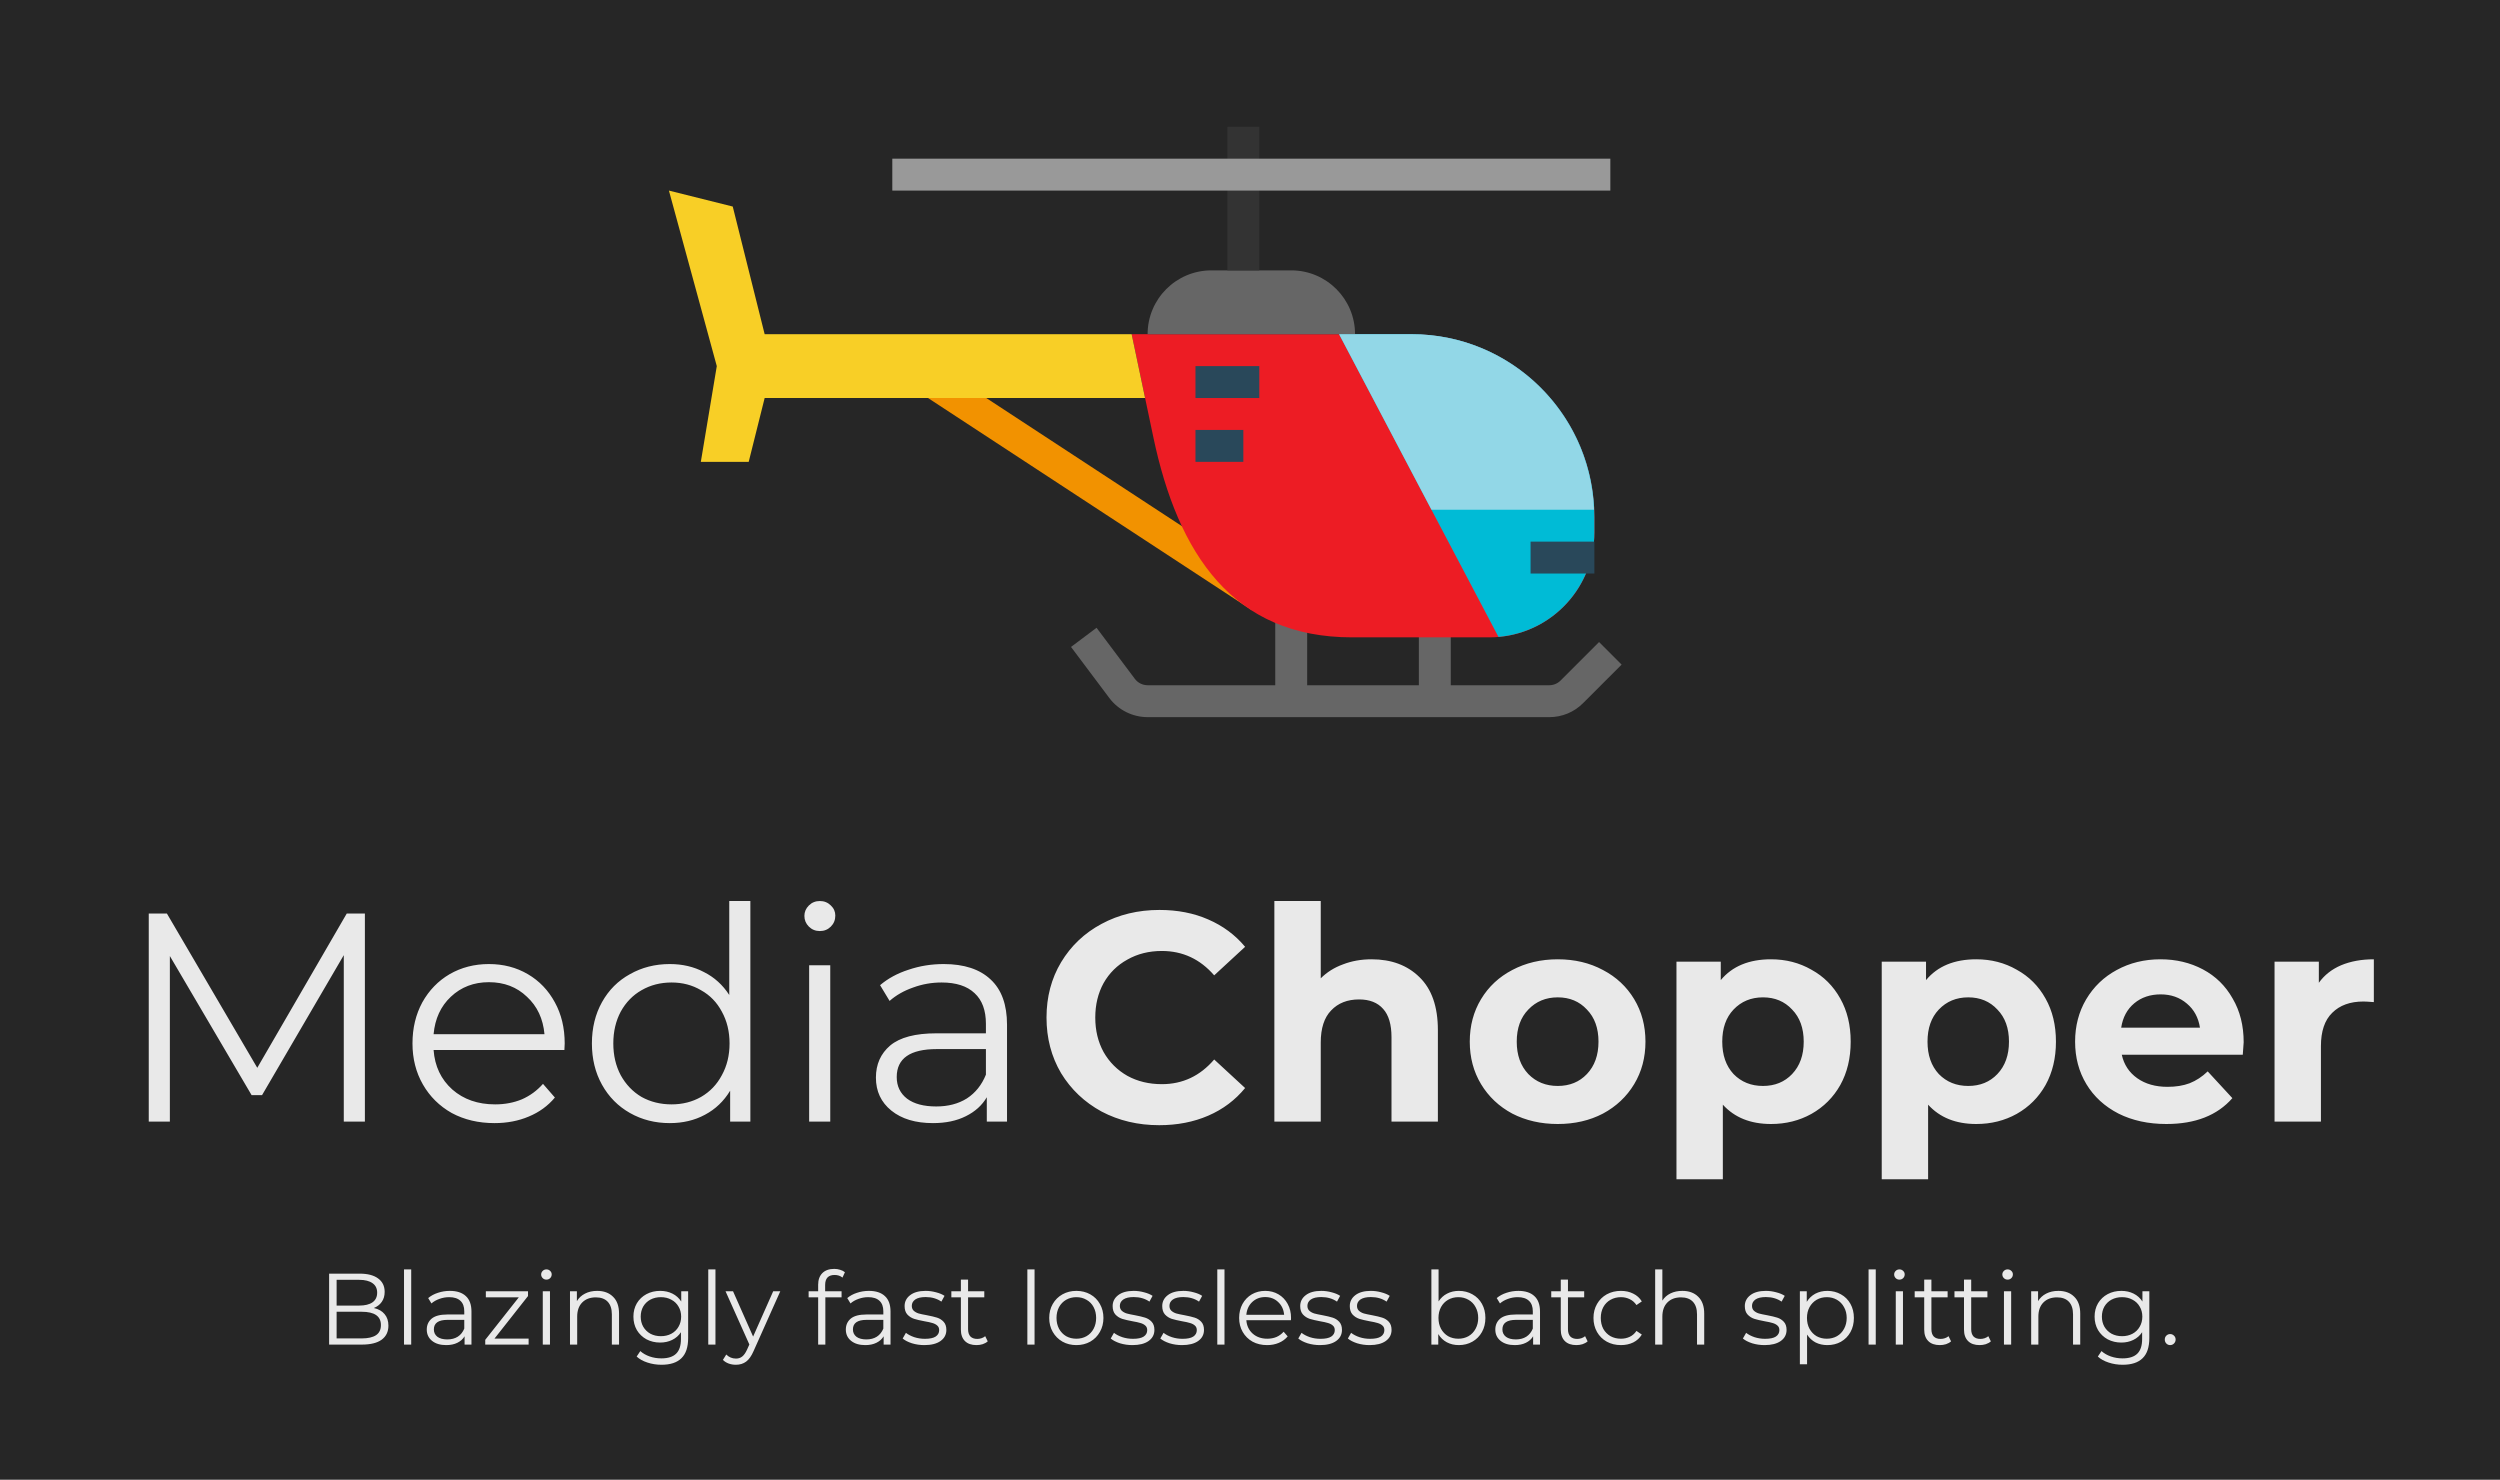 <svg width="370" height="219" viewBox="0 0 370 219" fill="none" xmlns="http://www.w3.org/2000/svg">
<g clip-path="url(#clip0)">
<rect width="370" height="219" fill="#262626"/>
<g clip-path="url(#clip1)">
<path d="M137.156 58.782L139.746 54.83L187.865 86.349L185.277 90.302L137.156 58.782Z" fill="#F29200"/>
<path d="M236.661 95.022L230.96 100.723C230.517 101.165 229.916 101.415 229.29 101.415H214.715V90.001H209.992V101.415H193.461V90.001H188.738V101.415H169.846C169.103 101.412 168.405 101.063 167.957 100.47L162.289 92.913L158.511 95.747L164.179 103.303C165.518 105.085 167.617 106.134 169.846 106.138H229.29C231.171 106.143 232.974 105.395 234.299 104.062L240 98.361L236.661 95.022Z" fill="#666666"/>
<path d="M167.484 49.461H208.91C223.854 49.461 235.969 61.575 235.969 76.519V78.784C235.969 87.37 229.009 94.33 220.423 94.33H200.113C182.473 94.33 174.333 81.975 170.696 64.714L167.484 49.461Z" fill="#ED1C24"/>
<path d="M208.91 49.461H198.184L211.855 75.438L221.773 94.262C229.803 93.564 235.968 86.844 235.969 78.784V76.519C235.969 61.575 223.854 49.461 208.91 49.461V49.461Z" fill="#00BBD6"/>
<path d="M167.484 49.461H113.169L108.446 30.569L99 28.207L106.085 54.184L103.723 68.353H110.808L113.169 58.907H169.472L167.484 49.461Z" fill="#F8CF26"/>
<path d="M169.846 49.461C169.846 44.244 174.075 40.015 179.292 40.015H191.1C196.316 40.015 200.546 44.244 200.546 49.461H169.846Z" fill="#666666"/>
<path d="M181.654 18.761H186.377V40.015H181.654V18.761Z" fill="#333333"/>
<path d="M132.061 23.484H238.33V28.207H132.061V23.484Z" fill="#999999"/>
<path d="M176.931 54.184H186.377V58.907H176.931V54.184Z" fill="#29485A"/>
<path d="M176.931 63.63H184.015V68.353H176.931V63.63Z" fill="#29485A"/>
<path d="M226.523 80.161H235.969V84.884H226.523V80.161Z" fill="#29485A"/>
<path d="M208.91 49.461H198.184L211.855 75.438H235.915C235.344 60.934 223.424 49.469 208.91 49.461V49.461Z" fill="#92D7E7"/>
</g>
<path d="M54.004 135.2V166H50.88V141.36L38.78 162.084H37.24L25.14 141.492V166H22.016V135.2H24.7L38.076 158.036L51.32 135.2H54.004ZM83.531 155.396H64.171C64.347 157.801 65.271 159.752 66.943 161.248C68.615 162.715 70.727 163.448 73.279 163.448C74.717 163.448 76.037 163.199 77.239 162.7C78.442 162.172 79.483 161.409 80.363 160.412L82.123 162.436C81.097 163.668 79.806 164.607 78.251 165.252C76.726 165.897 75.039 166.22 73.191 166.22C70.815 166.22 68.703 165.721 66.855 164.724C65.037 163.697 63.614 162.289 62.587 160.5C61.561 158.711 61.047 156.687 61.047 154.428C61.047 152.169 61.531 150.145 62.499 148.356C63.497 146.567 64.846 145.173 66.547 144.176C68.278 143.179 70.214 142.68 72.355 142.68C74.497 142.68 76.418 143.179 78.119 144.176C79.821 145.173 81.155 146.567 82.123 148.356C83.091 150.116 83.575 152.14 83.575 154.428L83.531 155.396ZM72.355 145.364C70.126 145.364 68.249 146.083 66.723 147.52C65.227 148.928 64.377 150.776 64.171 153.064H80.583C80.378 150.776 79.513 148.928 77.987 147.52C76.491 146.083 74.614 145.364 72.355 145.364ZM111.054 133.352V166H108.062V161.424C107.123 162.979 105.877 164.167 104.322 164.988C102.797 165.809 101.066 166.22 99.13 166.22C96.96 166.22 94.994 165.721 93.234 164.724C91.474 163.727 90.096 162.333 89.098 160.544C88.101 158.755 87.602 156.716 87.602 154.428C87.602 152.14 88.101 150.101 89.098 148.312C90.096 146.523 91.474 145.144 93.234 144.176C94.994 143.179 96.96 142.68 99.13 142.68C101.007 142.68 102.694 143.076 104.19 143.868C105.715 144.631 106.962 145.76 107.93 147.256V133.352H111.054ZM99.394 163.448C101.007 163.448 102.459 163.081 103.75 162.348C105.07 161.585 106.097 160.515 106.83 159.136C107.593 157.757 107.974 156.188 107.974 154.428C107.974 152.668 107.593 151.099 106.83 149.72C106.097 148.341 105.07 147.285 103.75 146.552C102.459 145.789 101.007 145.408 99.394 145.408C97.751 145.408 96.27 145.789 94.95 146.552C93.659 147.285 92.633 148.341 91.87 149.72C91.137 151.099 90.77 152.668 90.77 154.428C90.77 156.188 91.137 157.757 91.87 159.136C92.633 160.515 93.659 161.585 94.95 162.348C96.27 163.081 97.751 163.448 99.394 163.448ZM119.754 142.856H122.878V166H119.754V142.856ZM121.338 137.796C120.693 137.796 120.15 137.576 119.71 137.136C119.27 136.696 119.05 136.168 119.05 135.552C119.05 134.965 119.27 134.452 119.71 134.012C120.15 133.572 120.693 133.352 121.338 133.352C121.984 133.352 122.526 133.572 122.966 134.012C123.406 134.423 123.626 134.921 123.626 135.508C123.626 136.153 123.406 136.696 122.966 137.136C122.526 137.576 121.984 137.796 121.338 137.796ZM139.667 142.68C142.688 142.68 145.006 143.443 146.619 144.968C148.232 146.464 149.039 148.693 149.039 151.656V166H146.047V162.392C145.343 163.595 144.302 164.533 142.923 165.208C141.574 165.883 139.96 166.22 138.083 166.22C135.502 166.22 133.448 165.604 131.923 164.372C130.398 163.14 129.635 161.512 129.635 159.488C129.635 157.523 130.339 155.939 131.747 154.736C133.184 153.533 135.458 152.932 138.567 152.932H145.915V151.524C145.915 149.529 145.358 148.019 144.243 146.992C143.128 145.936 141.5 145.408 139.359 145.408C137.892 145.408 136.484 145.657 135.135 146.156C133.786 146.625 132.627 147.285 131.659 148.136L130.251 145.804C131.424 144.807 132.832 144.044 134.475 143.516C136.118 142.959 137.848 142.68 139.667 142.68ZM138.567 163.756C140.327 163.756 141.838 163.36 143.099 162.568C144.36 161.747 145.299 160.573 145.915 159.048V155.264H138.655C134.695 155.264 132.715 156.643 132.715 159.4C132.715 160.749 133.228 161.82 134.255 162.612C135.282 163.375 136.719 163.756 138.567 163.756ZM171.56 166.528C168.421 166.528 165.576 165.853 163.024 164.504C160.501 163.125 158.507 161.233 157.04 158.828C155.603 156.393 154.884 153.651 154.884 150.6C154.884 147.549 155.603 144.821 157.04 142.416C158.507 139.981 160.501 138.089 163.024 136.74C165.576 135.361 168.436 134.672 171.604 134.672C174.273 134.672 176.679 135.141 178.82 136.08C180.991 137.019 182.809 138.368 184.276 140.128L179.7 144.352C177.617 141.947 175.036 140.744 171.956 140.744C170.049 140.744 168.348 141.169 166.852 142.02C165.356 142.841 164.183 144 163.332 145.496C162.511 146.992 162.1 148.693 162.1 150.6C162.1 152.507 162.511 154.208 163.332 155.704C164.183 157.2 165.356 158.373 166.852 159.224C168.348 160.045 170.049 160.456 171.956 160.456C175.036 160.456 177.617 159.239 179.7 156.804L184.276 161.028C182.809 162.817 180.991 164.181 178.82 165.12C176.649 166.059 174.229 166.528 171.56 166.528ZM202.994 141.976C205.927 141.976 208.288 142.856 210.078 144.616C211.896 146.376 212.806 148.987 212.806 152.448V166H205.942V153.504C205.942 151.627 205.531 150.233 204.71 149.324C203.888 148.385 202.7 147.916 201.146 147.916C199.415 147.916 198.036 148.459 197.01 149.544C195.983 150.6 195.47 152.184 195.47 154.296V166H188.606V133.352H195.47V144.792C196.379 143.883 197.479 143.193 198.77 142.724C200.06 142.225 201.468 141.976 202.994 141.976ZM230.549 166.352C228.056 166.352 225.812 165.839 223.817 164.812C221.852 163.756 220.312 162.304 219.197 160.456C218.083 158.608 217.525 156.511 217.525 154.164C217.525 151.817 218.083 149.72 219.197 147.872C220.312 146.024 221.852 144.587 223.817 143.56C225.812 142.504 228.056 141.976 230.549 141.976C233.043 141.976 235.272 142.504 237.237 143.56C239.203 144.587 240.743 146.024 241.857 147.872C242.972 149.72 243.529 151.817 243.529 154.164C243.529 156.511 242.972 158.608 241.857 160.456C240.743 162.304 239.203 163.756 237.237 164.812C235.272 165.839 233.043 166.352 230.549 166.352ZM230.549 160.72C232.309 160.72 233.747 160.133 234.861 158.96C236.005 157.757 236.577 156.159 236.577 154.164C236.577 152.169 236.005 150.585 234.861 149.412C233.747 148.209 232.309 147.608 230.549 147.608C228.789 147.608 227.337 148.209 226.193 149.412C225.049 150.585 224.477 152.169 224.477 154.164C224.477 156.159 225.049 157.757 226.193 158.96C227.337 160.133 228.789 160.72 230.549 160.72ZM262.109 141.976C264.309 141.976 266.304 142.489 268.093 143.516C269.912 144.513 271.335 145.936 272.361 147.784C273.388 149.603 273.901 151.729 273.901 154.164C273.901 156.599 273.388 158.74 272.361 160.588C271.335 162.407 269.912 163.829 268.093 164.856C266.304 165.853 264.309 166.352 262.109 166.352C259.088 166.352 256.712 165.399 254.981 163.492V174.536H248.117V142.328H254.673V145.056C256.375 143.003 258.853 141.976 262.109 141.976ZM260.921 160.72C262.681 160.72 264.119 160.133 265.233 158.96C266.377 157.757 266.949 156.159 266.949 154.164C266.949 152.169 266.377 150.585 265.233 149.412C264.119 148.209 262.681 147.608 260.921 147.608C259.161 147.608 257.709 148.209 256.565 149.412C255.451 150.585 254.893 152.169 254.893 154.164C254.893 156.159 255.451 157.757 256.565 158.96C257.709 160.133 259.161 160.72 260.921 160.72ZM292.488 141.976C294.688 141.976 296.683 142.489 298.472 143.516C300.291 144.513 301.713 145.936 302.74 147.784C303.767 149.603 304.28 151.729 304.28 154.164C304.28 156.599 303.767 158.74 302.74 160.588C301.713 162.407 300.291 163.829 298.472 164.856C296.683 165.853 294.688 166.352 292.488 166.352C289.467 166.352 287.091 165.399 285.36 163.492V174.536H278.496V142.328H285.052V145.056C286.753 143.003 289.232 141.976 292.488 141.976ZM291.3 160.72C293.06 160.72 294.497 160.133 295.612 158.96C296.756 157.757 297.328 156.159 297.328 154.164C297.328 152.169 296.756 150.585 295.612 149.412C294.497 148.209 293.06 147.608 291.3 147.608C289.54 147.608 288.088 148.209 286.944 149.412C285.829 150.585 285.272 152.169 285.272 154.164C285.272 156.159 285.829 157.757 286.944 158.96C288.088 160.133 289.54 160.72 291.3 160.72ZM332.063 154.252C332.063 154.34 332.019 154.956 331.931 156.1H314.023C314.346 157.567 315.108 158.725 316.311 159.576C317.514 160.427 319.01 160.852 320.799 160.852C322.031 160.852 323.116 160.676 324.055 160.324C325.023 159.943 325.918 159.356 326.739 158.564L330.391 162.524C328.162 165.076 324.906 166.352 320.623 166.352C317.954 166.352 315.592 165.839 313.539 164.812C311.486 163.756 309.902 162.304 308.787 160.456C307.672 158.608 307.115 156.511 307.115 154.164C307.115 151.847 307.658 149.764 308.743 147.916C309.858 146.039 311.368 144.587 313.275 143.56C315.211 142.504 317.367 141.976 319.743 141.976C322.06 141.976 324.158 142.475 326.035 143.472C327.912 144.469 329.379 145.907 330.435 147.784C331.52 149.632 332.063 151.788 332.063 154.252ZM319.787 147.168C318.232 147.168 316.927 147.608 315.871 148.488C314.815 149.368 314.17 150.571 313.935 152.096H325.595C325.36 150.6 324.715 149.412 323.659 148.532C322.603 147.623 321.312 147.168 319.787 147.168ZM343.189 145.452C344.01 144.308 345.11 143.443 346.489 142.856C347.897 142.269 349.51 141.976 351.329 141.976V148.312C350.566 148.253 350.053 148.224 349.789 148.224C347.824 148.224 346.284 148.781 345.169 149.896C344.054 150.981 343.497 152.624 343.497 154.824V166H336.633V142.328H343.189V145.452Z" fill="#E9E9E9"/>
<path d="M55.325 193.585C56.015 193.735 56.545 194.035 56.915 194.485C57.295 194.925 57.485 195.495 57.485 196.195C57.485 197.095 57.15 197.79 56.48 198.28C55.82 198.76 54.84 199 53.54 199H48.71V188.5H53.24C54.41 188.5 55.315 188.735 55.955 189.205C56.605 189.675 56.93 190.34 56.93 191.2C56.93 191.78 56.785 192.275 56.495 192.685C56.215 193.085 55.825 193.385 55.325 193.585ZM49.82 189.415V193.225H53.165C54.015 193.225 54.67 193.065 55.13 192.745C55.59 192.415 55.82 191.94 55.82 191.32C55.82 190.7 55.59 190.23 55.13 189.91C54.67 189.58 54.015 189.415 53.165 189.415H49.82ZM53.525 198.085C54.465 198.085 55.175 197.925 55.655 197.605C56.135 197.285 56.375 196.785 56.375 196.105C56.375 194.795 55.425 194.14 53.525 194.14H49.82V198.085H53.525ZM59.794 187.87H60.859V199H59.794V187.87ZM66.582 191.05C67.612 191.05 68.402 191.31 68.952 191.83C69.502 192.34 69.777 193.1 69.777 194.11V199H68.757V197.77C68.517 198.18 68.162 198.5 67.692 198.73C67.232 198.96 66.682 199.075 66.042 199.075C65.162 199.075 64.462 198.865 63.942 198.445C63.422 198.025 63.162 197.47 63.162 196.78C63.162 196.11 63.402 195.57 63.882 195.16C64.372 194.75 65.147 194.545 66.207 194.545H68.712V194.065C68.712 193.385 68.522 192.87 68.142 192.52C67.762 192.16 67.207 191.98 66.477 191.98C65.977 191.98 65.497 192.065 65.037 192.235C64.577 192.395 64.182 192.62 63.852 192.91L63.372 192.115C63.772 191.775 64.252 191.515 64.812 191.335C65.372 191.145 65.962 191.05 66.582 191.05ZM66.207 198.235C66.807 198.235 67.322 198.1 67.752 197.83C68.182 197.55 68.502 197.15 68.712 196.63V195.34H66.237C64.887 195.34 64.212 195.81 64.212 196.75C64.212 197.21 64.387 197.575 64.737 197.845C65.087 198.105 65.577 198.235 66.207 198.235ZM78.235 198.115V199H71.815V198.295L76.78 192.01H71.905V191.11H78.145V191.815L73.18 198.115H78.235ZM80.331 191.11H81.396V199H80.331V191.11ZM80.871 189.385C80.651 189.385 80.466 189.31 80.316 189.16C80.166 189.01 80.091 188.83 80.091 188.62C80.091 188.42 80.166 188.245 80.316 188.095C80.466 187.945 80.651 187.87 80.871 187.87C81.091 187.87 81.276 187.945 81.426 188.095C81.576 188.235 81.651 188.405 81.651 188.605C81.651 188.825 81.576 189.01 81.426 189.16C81.276 189.31 81.091 189.385 80.871 189.385ZM88.379 191.05C89.369 191.05 90.154 191.34 90.734 191.92C91.324 192.49 91.619 193.325 91.619 194.425V199H90.554V194.53C90.554 193.71 90.349 193.085 89.939 192.655C89.529 192.225 88.944 192.01 88.184 192.01C87.334 192.01 86.659 192.265 86.159 192.775C85.669 193.275 85.424 193.97 85.424 194.86V199H84.359V191.11H85.379V192.565C85.669 192.085 86.069 191.715 86.579 191.455C87.099 191.185 87.699 191.05 88.379 191.05ZM101.845 191.11V198.04C101.845 199.38 101.515 200.37 100.855 201.01C100.205 201.66 99.22 201.985 97.9 201.985C97.17 201.985 96.475 201.875 95.815 201.655C95.165 201.445 94.635 201.15 94.225 200.77L94.765 199.96C95.145 200.3 95.605 200.565 96.145 200.755C96.695 200.945 97.27 201.04 97.87 201.04C98.87 201.04 99.605 200.805 100.075 200.335C100.545 199.875 100.78 199.155 100.78 198.175V197.17C100.45 197.67 100.015 198.05 99.475 198.31C98.945 198.57 98.355 198.7 97.705 198.7C96.965 198.7 96.29 198.54 95.68 198.22C95.08 197.89 94.605 197.435 94.255 196.855C93.915 196.265 93.745 195.6 93.745 194.86C93.745 194.12 93.915 193.46 94.255 192.88C94.605 192.3 95.08 191.85 95.68 191.53C96.28 191.21 96.955 191.05 97.705 191.05C98.375 191.05 98.98 191.185 99.52 191.455C100.06 191.725 100.495 192.115 100.825 192.625V191.11H101.845ZM97.81 197.755C98.38 197.755 98.895 197.635 99.355 197.395C99.815 197.145 100.17 196.8 100.42 196.36C100.68 195.92 100.81 195.42 100.81 194.86C100.81 194.3 100.68 193.805 100.42 193.375C100.17 192.935 99.815 192.595 99.355 192.355C98.905 192.105 98.39 191.98 97.81 191.98C97.24 191.98 96.725 192.1 96.265 192.34C95.815 192.58 95.46 192.92 95.2 193.36C94.95 193.8 94.825 194.3 94.825 194.86C94.825 195.42 94.95 195.92 95.2 196.36C95.46 196.8 95.815 197.145 96.265 197.395C96.725 197.635 97.24 197.755 97.81 197.755ZM104.823 187.87H105.888V199H104.823V187.87ZM115.481 191.11L111.536 199.945C111.216 200.685 110.846 201.21 110.426 201.52C110.006 201.83 109.501 201.985 108.911 201.985C108.531 201.985 108.176 201.925 107.846 201.805C107.516 201.685 107.231 201.505 106.991 201.265L107.486 200.47C107.886 200.87 108.366 201.07 108.926 201.07C109.286 201.07 109.591 200.97 109.841 200.77C110.101 200.57 110.341 200.23 110.561 199.75L110.906 198.985L107.381 191.11H108.491L111.461 197.815L114.431 191.11H115.481ZM123.517 188.695C123.057 188.695 122.707 188.82 122.467 189.07C122.237 189.32 122.122 189.69 122.122 190.18V191.11H124.552V192.01H122.152V199H121.087V192.01H119.677V191.11H121.087V190.135C121.087 189.415 121.292 188.845 121.702 188.425C122.122 188.005 122.712 187.795 123.472 187.795C123.772 187.795 124.062 187.84 124.342 187.93C124.622 188.01 124.857 188.13 125.047 188.29L124.687 189.085C124.377 188.825 123.987 188.695 123.517 188.695ZM128.603 191.05C129.633 191.05 130.423 191.31 130.973 191.83C131.523 192.34 131.798 193.1 131.798 194.11V199H130.778V197.77C130.538 198.18 130.183 198.5 129.713 198.73C129.253 198.96 128.703 199.075 128.063 199.075C127.183 199.075 126.483 198.865 125.963 198.445C125.443 198.025 125.183 197.47 125.183 196.78C125.183 196.11 125.423 195.57 125.903 195.16C126.393 194.75 127.168 194.545 128.228 194.545H130.733V194.065C130.733 193.385 130.543 192.87 130.163 192.52C129.783 192.16 129.228 191.98 128.498 191.98C127.998 191.98 127.518 192.065 127.058 192.235C126.598 192.395 126.203 192.62 125.873 192.91L125.393 192.115C125.793 191.775 126.273 191.515 126.833 191.335C127.393 191.145 127.983 191.05 128.603 191.05ZM128.228 198.235C128.828 198.235 129.343 198.1 129.773 197.83C130.203 197.55 130.523 197.15 130.733 196.63V195.34H128.258C126.908 195.34 126.233 195.81 126.233 196.75C126.233 197.21 126.408 197.575 126.758 197.845C127.108 198.105 127.598 198.235 128.228 198.235ZM136.806 199.075C136.166 199.075 135.551 198.985 134.961 198.805C134.381 198.615 133.926 198.38 133.596 198.1L134.076 197.26C134.406 197.52 134.821 197.735 135.321 197.905C135.821 198.065 136.341 198.145 136.881 198.145C137.601 198.145 138.131 198.035 138.471 197.815C138.821 197.585 138.996 197.265 138.996 196.855C138.996 196.565 138.901 196.34 138.711 196.18C138.521 196.01 138.281 195.885 137.991 195.805C137.701 195.715 137.316 195.63 136.836 195.55C136.196 195.43 135.681 195.31 135.291 195.19C134.901 195.06 134.566 194.845 134.286 194.545C134.016 194.245 133.881 193.83 133.881 193.3C133.881 192.64 134.156 192.1 134.706 191.68C135.256 191.26 136.021 191.05 137.001 191.05C137.511 191.05 138.021 191.12 138.531 191.26C139.041 191.39 139.461 191.565 139.791 191.785L139.326 192.64C138.676 192.19 137.901 191.965 137.001 191.965C136.321 191.965 135.806 192.085 135.456 192.325C135.116 192.565 134.946 192.88 134.946 193.27C134.946 193.57 135.041 193.81 135.231 193.99C135.431 194.17 135.676 194.305 135.966 194.395C136.256 194.475 136.656 194.56 137.166 194.65C137.796 194.77 138.301 194.89 138.681 195.01C139.061 195.13 139.386 195.335 139.656 195.625C139.926 195.915 140.061 196.315 140.061 196.825C140.061 197.515 139.771 198.065 139.191 198.475C138.621 198.875 137.826 199.075 136.806 199.075ZM146.185 198.52C145.985 198.7 145.735 198.84 145.435 198.94C145.145 199.03 144.84 199.075 144.52 199.075C143.78 199.075 143.21 198.875 142.81 198.475C142.41 198.075 142.21 197.51 142.21 196.78V192.01H140.8V191.11H142.21V189.385H143.275V191.11H145.675V192.01H143.275V196.72C143.275 197.19 143.39 197.55 143.62 197.8C143.86 198.04 144.2 198.16 144.64 198.16C144.86 198.16 145.07 198.125 145.27 198.055C145.48 197.985 145.66 197.885 145.81 197.755L146.185 198.52ZM152.049 187.87H153.114V199H152.049V187.87ZM159.303 199.075C158.543 199.075 157.858 198.905 157.248 198.565C156.638 198.215 156.158 197.735 155.808 197.125C155.458 196.515 155.283 195.825 155.283 195.055C155.283 194.285 155.458 193.595 155.808 192.985C156.158 192.375 156.638 191.9 157.248 191.56C157.858 191.22 158.543 191.05 159.303 191.05C160.063 191.05 160.748 191.22 161.358 191.56C161.968 191.9 162.443 192.375 162.783 192.985C163.133 193.595 163.308 194.285 163.308 195.055C163.308 195.825 163.133 196.515 162.783 197.125C162.443 197.735 161.968 198.215 161.358 198.565C160.748 198.905 160.063 199.075 159.303 199.075ZM159.303 198.13C159.863 198.13 160.363 198.005 160.803 197.755C161.253 197.495 161.603 197.13 161.853 196.66C162.103 196.19 162.228 195.655 162.228 195.055C162.228 194.455 162.103 193.92 161.853 193.45C161.603 192.98 161.253 192.62 160.803 192.37C160.363 192.11 159.863 191.98 159.303 191.98C158.743 191.98 158.238 192.11 157.788 192.37C157.348 192.62 156.998 192.98 156.738 193.45C156.488 193.92 156.363 194.455 156.363 195.055C156.363 195.655 156.488 196.19 156.738 196.66C156.998 197.13 157.348 197.495 157.788 197.755C158.238 198.005 158.743 198.13 159.303 198.13ZM167.597 199.075C166.957 199.075 166.342 198.985 165.752 198.805C165.172 198.615 164.717 198.38 164.387 198.1L164.867 197.26C165.197 197.52 165.612 197.735 166.112 197.905C166.612 198.065 167.132 198.145 167.672 198.145C168.392 198.145 168.922 198.035 169.262 197.815C169.612 197.585 169.787 197.265 169.787 196.855C169.787 196.565 169.692 196.34 169.502 196.18C169.312 196.01 169.072 195.885 168.782 195.805C168.492 195.715 168.107 195.63 167.627 195.55C166.987 195.43 166.472 195.31 166.082 195.19C165.692 195.06 165.357 194.845 165.077 194.545C164.807 194.245 164.672 193.83 164.672 193.3C164.672 192.64 164.947 192.1 165.497 191.68C166.047 191.26 166.812 191.05 167.792 191.05C168.302 191.05 168.812 191.12 169.322 191.26C169.832 191.39 170.252 191.565 170.582 191.785L170.117 192.64C169.467 192.19 168.692 191.965 167.792 191.965C167.112 191.965 166.597 192.085 166.247 192.325C165.907 192.565 165.737 192.88 165.737 193.27C165.737 193.57 165.832 193.81 166.022 193.99C166.222 194.17 166.467 194.305 166.757 194.395C167.047 194.475 167.447 194.56 167.957 194.65C168.587 194.77 169.092 194.89 169.472 195.01C169.852 195.13 170.177 195.335 170.447 195.625C170.717 195.915 170.852 196.315 170.852 196.825C170.852 197.515 170.562 198.065 169.982 198.475C169.412 198.875 168.617 199.075 167.597 199.075ZM174.936 199.075C174.296 199.075 173.681 198.985 173.091 198.805C172.511 198.615 172.056 198.38 171.726 198.1L172.206 197.26C172.536 197.52 172.951 197.735 173.451 197.905C173.951 198.065 174.471 198.145 175.011 198.145C175.731 198.145 176.261 198.035 176.601 197.815C176.951 197.585 177.126 197.265 177.126 196.855C177.126 196.565 177.031 196.34 176.841 196.18C176.651 196.01 176.411 195.885 176.121 195.805C175.831 195.715 175.446 195.63 174.966 195.55C174.326 195.43 173.811 195.31 173.421 195.19C173.031 195.06 172.696 194.845 172.416 194.545C172.146 194.245 172.011 193.83 172.011 193.3C172.011 192.64 172.286 192.1 172.836 191.68C173.386 191.26 174.151 191.05 175.131 191.05C175.641 191.05 176.151 191.12 176.661 191.26C177.171 191.39 177.591 191.565 177.921 191.785L177.456 192.64C176.806 192.19 176.031 191.965 175.131 191.965C174.451 191.965 173.936 192.085 173.586 192.325C173.246 192.565 173.076 192.88 173.076 193.27C173.076 193.57 173.171 193.81 173.361 193.99C173.561 194.17 173.806 194.305 174.096 194.395C174.386 194.475 174.786 194.56 175.296 194.65C175.926 194.77 176.431 194.89 176.811 195.01C177.191 195.13 177.516 195.335 177.786 195.625C178.056 195.915 178.191 196.315 178.191 196.825C178.191 197.515 177.901 198.065 177.321 198.475C176.751 198.875 175.956 199.075 174.936 199.075ZM180.16 187.87H181.225V199H180.16V187.87ZM191.058 195.385H184.458C184.518 196.205 184.833 196.87 185.403 197.38C185.973 197.88 186.693 198.13 187.563 198.13C188.053 198.13 188.503 198.045 188.913 197.875C189.323 197.695 189.678 197.435 189.978 197.095L190.578 197.785C190.228 198.205 189.788 198.525 189.258 198.745C188.738 198.965 188.163 199.075 187.533 199.075C186.723 199.075 186.003 198.905 185.373 198.565C184.753 198.215 184.268 197.735 183.918 197.125C183.568 196.515 183.393 195.825 183.393 195.055C183.393 194.285 183.558 193.595 183.888 192.985C184.228 192.375 184.688 191.9 185.268 191.56C185.858 191.22 186.518 191.05 187.248 191.05C187.978 191.05 188.633 191.22 189.213 191.56C189.793 191.9 190.248 192.375 190.578 192.985C190.908 193.585 191.073 194.275 191.073 195.055L191.058 195.385ZM187.248 191.965C186.488 191.965 185.848 192.21 185.328 192.7C184.818 193.18 184.528 193.81 184.458 194.59H190.053C189.983 193.81 189.688 193.18 189.168 192.7C188.658 192.21 188.018 191.965 187.248 191.965ZM195.356 199.075C194.716 199.075 194.101 198.985 193.511 198.805C192.931 198.615 192.476 198.38 192.146 198.1L192.626 197.26C192.956 197.52 193.371 197.735 193.871 197.905C194.371 198.065 194.891 198.145 195.431 198.145C196.151 198.145 196.681 198.035 197.021 197.815C197.371 197.585 197.546 197.265 197.546 196.855C197.546 196.565 197.451 196.34 197.261 196.18C197.071 196.01 196.831 195.885 196.541 195.805C196.251 195.715 195.866 195.63 195.386 195.55C194.746 195.43 194.231 195.31 193.841 195.19C193.451 195.06 193.116 194.845 192.836 194.545C192.566 194.245 192.431 193.83 192.431 193.3C192.431 192.64 192.706 192.1 193.256 191.68C193.806 191.26 194.571 191.05 195.551 191.05C196.061 191.05 196.571 191.12 197.081 191.26C197.591 191.39 198.011 191.565 198.341 191.785L197.876 192.64C197.226 192.19 196.451 191.965 195.551 191.965C194.871 191.965 194.356 192.085 194.006 192.325C193.666 192.565 193.496 192.88 193.496 193.27C193.496 193.57 193.591 193.81 193.781 193.99C193.981 194.17 194.226 194.305 194.516 194.395C194.806 194.475 195.206 194.56 195.716 194.65C196.346 194.77 196.851 194.89 197.231 195.01C197.611 195.13 197.936 195.335 198.206 195.625C198.476 195.915 198.611 196.315 198.611 196.825C198.611 197.515 198.321 198.065 197.741 198.475C197.171 198.875 196.376 199.075 195.356 199.075ZM202.695 199.075C202.055 199.075 201.44 198.985 200.85 198.805C200.27 198.615 199.815 198.38 199.485 198.1L199.965 197.26C200.295 197.52 200.71 197.735 201.21 197.905C201.71 198.065 202.23 198.145 202.77 198.145C203.49 198.145 204.02 198.035 204.36 197.815C204.71 197.585 204.885 197.265 204.885 196.855C204.885 196.565 204.79 196.34 204.6 196.18C204.41 196.01 204.17 195.885 203.88 195.805C203.59 195.715 203.205 195.63 202.725 195.55C202.085 195.43 201.57 195.31 201.18 195.19C200.79 195.06 200.455 194.845 200.175 194.545C199.905 194.245 199.77 193.83 199.77 193.3C199.77 192.64 200.045 192.1 200.595 191.68C201.145 191.26 201.91 191.05 202.89 191.05C203.4 191.05 203.91 191.12 204.42 191.26C204.93 191.39 205.35 191.565 205.68 191.785L205.215 192.64C204.565 192.19 203.79 191.965 202.89 191.965C202.21 191.965 201.695 192.085 201.345 192.325C201.005 192.565 200.835 192.88 200.835 193.27C200.835 193.57 200.93 193.81 201.12 193.99C201.32 194.17 201.565 194.305 201.855 194.395C202.145 194.475 202.545 194.56 203.055 194.65C203.685 194.77 204.19 194.89 204.57 195.01C204.95 195.13 205.275 195.335 205.545 195.625C205.815 195.915 205.95 196.315 205.95 196.825C205.95 197.515 205.66 198.065 205.08 198.475C204.51 198.875 203.715 199.075 202.695 199.075ZM215.909 191.05C216.649 191.05 217.319 191.22 217.919 191.56C218.519 191.89 218.989 192.36 219.329 192.97C219.669 193.58 219.839 194.275 219.839 195.055C219.839 195.835 219.669 196.53 219.329 197.14C218.989 197.75 218.519 198.225 217.919 198.565C217.319 198.905 216.649 199.075 215.909 199.075C215.249 199.075 214.654 198.935 214.124 198.655C213.604 198.375 213.184 197.97 212.864 197.44V199H211.844V187.87H212.909V192.61C213.239 192.1 213.659 191.715 214.169 191.455C214.689 191.185 215.269 191.05 215.909 191.05ZM215.834 198.13C216.384 198.13 216.884 198.005 217.334 197.755C217.784 197.495 218.134 197.13 218.384 196.66C218.644 196.19 218.774 195.655 218.774 195.055C218.774 194.455 218.644 193.92 218.384 193.45C218.134 192.98 217.784 192.62 217.334 192.37C216.884 192.11 216.384 191.98 215.834 191.98C215.274 191.98 214.769 192.11 214.319 192.37C213.879 192.62 213.529 192.98 213.269 193.45C213.019 193.92 212.894 194.455 212.894 195.055C212.894 195.655 213.019 196.19 213.269 196.66C213.529 197.13 213.879 197.495 214.319 197.755C214.769 198.005 215.274 198.13 215.834 198.13ZM224.726 191.05C225.756 191.05 226.546 191.31 227.096 191.83C227.646 192.34 227.921 193.1 227.921 194.11V199H226.901V197.77C226.661 198.18 226.306 198.5 225.836 198.73C225.376 198.96 224.826 199.075 224.186 199.075C223.306 199.075 222.606 198.865 222.086 198.445C221.566 198.025 221.306 197.47 221.306 196.78C221.306 196.11 221.546 195.57 222.026 195.16C222.516 194.75 223.291 194.545 224.351 194.545H226.856V194.065C226.856 193.385 226.666 192.87 226.286 192.52C225.906 192.16 225.351 191.98 224.621 191.98C224.121 191.98 223.641 192.065 223.181 192.235C222.721 192.395 222.326 192.62 221.996 192.91L221.516 192.115C221.916 191.775 222.396 191.515 222.956 191.335C223.516 191.145 224.106 191.05 224.726 191.05ZM224.351 198.235C224.951 198.235 225.466 198.1 225.896 197.83C226.326 197.55 226.646 197.15 226.856 196.63V195.34H224.381C223.031 195.34 222.356 195.81 222.356 196.75C222.356 197.21 222.531 197.575 222.881 197.845C223.231 198.105 223.721 198.235 224.351 198.235ZM234.969 198.52C234.769 198.7 234.519 198.84 234.219 198.94C233.929 199.03 233.624 199.075 233.304 199.075C232.564 199.075 231.994 198.875 231.594 198.475C231.194 198.075 230.994 197.51 230.994 196.78V192.01H229.584V191.11H230.994V189.385H232.059V191.11H234.459V192.01H232.059V196.72C232.059 197.19 232.174 197.55 232.404 197.8C232.644 198.04 232.984 198.16 233.424 198.16C233.644 198.16 233.854 198.125 234.054 198.055C234.264 197.985 234.444 197.885 234.594 197.755L234.969 198.52ZM239.9 199.075C239.12 199.075 238.42 198.905 237.8 198.565C237.19 198.225 236.71 197.75 236.36 197.14C236.01 196.52 235.835 195.825 235.835 195.055C235.835 194.285 236.01 193.595 236.36 192.985C236.71 192.375 237.19 191.9 237.8 191.56C238.42 191.22 239.12 191.05 239.9 191.05C240.58 191.05 241.185 191.185 241.715 191.455C242.255 191.715 242.68 192.1 242.99 192.61L242.195 193.15C241.935 192.76 241.605 192.47 241.205 192.28C240.805 192.08 240.37 191.98 239.9 191.98C239.33 191.98 238.815 192.11 238.355 192.37C237.905 192.62 237.55 192.98 237.29 193.45C237.04 193.92 236.915 194.455 236.915 195.055C236.915 195.665 237.04 196.205 237.29 196.675C237.55 197.135 237.905 197.495 238.355 197.755C238.815 198.005 239.33 198.13 239.9 198.13C240.37 198.13 240.805 198.035 241.205 197.845C241.605 197.655 241.935 197.365 242.195 196.975L242.99 197.515C242.68 198.025 242.255 198.415 241.715 198.685C241.175 198.945 240.57 199.075 239.9 199.075ZM248.984 191.05C249.974 191.05 250.759 191.34 251.339 191.92C251.929 192.49 252.224 193.325 252.224 194.425V199H251.159V194.53C251.159 193.71 250.954 193.085 250.544 192.655C250.134 192.225 249.549 192.01 248.789 192.01C247.939 192.01 247.264 192.265 246.764 192.775C246.274 193.275 246.029 193.97 246.029 194.86V199H244.964V187.87H246.029V192.49C246.319 192.03 246.719 191.675 247.229 191.425C247.739 191.175 248.324 191.05 248.984 191.05ZM261.157 199.075C260.517 199.075 259.902 198.985 259.312 198.805C258.732 198.615 258.277 198.38 257.947 198.1L258.427 197.26C258.757 197.52 259.172 197.735 259.672 197.905C260.172 198.065 260.692 198.145 261.232 198.145C261.952 198.145 262.482 198.035 262.822 197.815C263.172 197.585 263.347 197.265 263.347 196.855C263.347 196.565 263.252 196.34 263.062 196.18C262.872 196.01 262.632 195.885 262.342 195.805C262.052 195.715 261.667 195.63 261.187 195.55C260.547 195.43 260.032 195.31 259.642 195.19C259.252 195.06 258.917 194.845 258.637 194.545C258.367 194.245 258.232 193.83 258.232 193.3C258.232 192.64 258.507 192.1 259.057 191.68C259.607 191.26 260.372 191.05 261.352 191.05C261.862 191.05 262.372 191.12 262.882 191.26C263.392 191.39 263.812 191.565 264.142 191.785L263.677 192.64C263.027 192.19 262.252 191.965 261.352 191.965C260.672 191.965 260.157 192.085 259.807 192.325C259.467 192.565 259.297 192.88 259.297 193.27C259.297 193.57 259.392 193.81 259.582 193.99C259.782 194.17 260.027 194.305 260.317 194.395C260.607 194.475 261.007 194.56 261.517 194.65C262.147 194.77 262.652 194.89 263.032 195.01C263.412 195.13 263.737 195.335 264.007 195.625C264.277 195.915 264.412 196.315 264.412 196.825C264.412 197.515 264.122 198.065 263.542 198.475C262.972 198.875 262.177 199.075 261.157 199.075ZM270.446 191.05C271.186 191.05 271.856 191.22 272.456 191.56C273.056 191.89 273.526 192.36 273.866 192.97C274.206 193.58 274.376 194.275 274.376 195.055C274.376 195.845 274.206 196.545 273.866 197.155C273.526 197.765 273.056 198.24 272.456 198.58C271.866 198.91 271.196 199.075 270.446 199.075C269.806 199.075 269.226 198.945 268.706 198.685C268.196 198.415 267.776 198.025 267.446 197.515V201.91H266.381V191.11H267.401V192.67C267.721 192.15 268.141 191.75 268.661 191.47C269.191 191.19 269.786 191.05 270.446 191.05ZM270.371 198.13C270.921 198.13 271.421 198.005 271.871 197.755C272.321 197.495 272.671 197.13 272.921 196.66C273.181 196.19 273.311 195.655 273.311 195.055C273.311 194.455 273.181 193.925 272.921 193.465C272.671 192.995 272.321 192.63 271.871 192.37C271.421 192.11 270.921 191.98 270.371 191.98C269.811 191.98 269.306 192.11 268.856 192.37C268.416 192.63 268.066 192.995 267.806 193.465C267.556 193.925 267.431 194.455 267.431 195.055C267.431 195.655 267.556 196.19 267.806 196.66C268.066 197.13 268.416 197.495 268.856 197.755C269.306 198.005 269.811 198.13 270.371 198.13ZM276.547 187.87H277.612V199H276.547V187.87ZM280.575 191.11H281.64V199H280.575V191.11ZM281.115 189.385C280.895 189.385 280.71 189.31 280.56 189.16C280.41 189.01 280.335 188.83 280.335 188.62C280.335 188.42 280.41 188.245 280.56 188.095C280.71 187.945 280.895 187.87 281.115 187.87C281.335 187.87 281.52 187.945 281.67 188.095C281.82 188.235 281.895 188.405 281.895 188.605C281.895 188.825 281.82 189.01 281.67 189.16C281.52 189.31 281.335 189.385 281.115 189.385ZM288.758 198.52C288.558 198.7 288.308 198.84 288.008 198.94C287.718 199.03 287.413 199.075 287.093 199.075C286.353 199.075 285.783 198.875 285.383 198.475C284.983 198.075 284.783 197.51 284.783 196.78V192.01H283.373V191.11H284.783V189.385H285.848V191.11H288.248V192.01H285.848V196.72C285.848 197.19 285.963 197.55 286.193 197.8C286.433 198.04 286.773 198.16 287.213 198.16C287.433 198.16 287.643 198.125 287.843 198.055C288.053 197.985 288.233 197.885 288.383 197.755L288.758 198.52ZM294.647 198.52C294.447 198.7 294.197 198.84 293.897 198.94C293.607 199.03 293.302 199.075 292.982 199.075C292.242 199.075 291.672 198.875 291.272 198.475C290.872 198.075 290.672 197.51 290.672 196.78V192.01H289.262V191.11H290.672V189.385H291.737V191.11H294.137V192.01H291.737V196.72C291.737 197.19 291.852 197.55 292.082 197.8C292.322 198.04 292.662 198.16 293.102 198.16C293.322 198.16 293.532 198.125 293.732 198.055C293.942 197.985 294.122 197.885 294.272 197.755L294.647 198.52ZM296.586 191.11H297.651V199H296.586V191.11ZM297.126 189.385C296.906 189.385 296.721 189.31 296.571 189.16C296.421 189.01 296.346 188.83 296.346 188.62C296.346 188.42 296.421 188.245 296.571 188.095C296.721 187.945 296.906 187.87 297.126 187.87C297.346 187.87 297.531 187.945 297.681 188.095C297.831 188.235 297.906 188.405 297.906 188.605C297.906 188.825 297.831 189.01 297.681 189.16C297.531 189.31 297.346 189.385 297.126 189.385ZM304.634 191.05C305.624 191.05 306.409 191.34 306.989 191.92C307.579 192.49 307.874 193.325 307.874 194.425V199H306.809V194.53C306.809 193.71 306.604 193.085 306.194 192.655C305.784 192.225 305.199 192.01 304.439 192.01C303.589 192.01 302.914 192.265 302.414 192.775C301.924 193.275 301.679 193.97 301.679 194.86V199H300.614V191.11H301.634V192.565C301.924 192.085 302.324 191.715 302.834 191.455C303.354 191.185 303.954 191.05 304.634 191.05ZM318.1 191.11V198.04C318.1 199.38 317.77 200.37 317.11 201.01C316.46 201.66 315.475 201.985 314.155 201.985C313.425 201.985 312.73 201.875 312.07 201.655C311.42 201.445 310.89 201.15 310.48 200.77L311.02 199.96C311.4 200.3 311.86 200.565 312.4 200.755C312.95 200.945 313.525 201.04 314.125 201.04C315.125 201.04 315.86 200.805 316.33 200.335C316.8 199.875 317.035 199.155 317.035 198.175V197.17C316.705 197.67 316.27 198.05 315.73 198.31C315.2 198.57 314.61 198.7 313.96 198.7C313.22 198.7 312.545 198.54 311.935 198.22C311.335 197.89 310.86 197.435 310.51 196.855C310.17 196.265 310 195.6 310 194.86C310 194.12 310.17 193.46 310.51 192.88C310.86 192.3 311.335 191.85 311.935 191.53C312.535 191.21 313.21 191.05 313.96 191.05C314.63 191.05 315.235 191.185 315.775 191.455C316.315 191.725 316.75 192.115 317.08 192.625V191.11H318.1ZM314.065 197.755C314.635 197.755 315.15 197.635 315.61 197.395C316.07 197.145 316.425 196.8 316.675 196.36C316.935 195.92 317.065 195.42 317.065 194.86C317.065 194.3 316.935 193.805 316.675 193.375C316.425 192.935 316.07 192.595 315.61 192.355C315.16 192.105 314.645 191.98 314.065 191.98C313.495 191.98 312.98 192.1 312.52 192.34C312.07 192.58 311.715 192.92 311.455 193.36C311.205 193.8 311.08 194.3 311.08 194.86C311.08 195.42 311.205 195.92 311.455 196.36C311.715 196.8 312.07 197.145 312.52 197.395C312.98 197.635 313.495 197.755 314.065 197.755ZM321.183 199.075C320.963 199.075 320.773 198.995 320.613 198.835C320.463 198.675 320.388 198.48 320.388 198.25C320.388 198.02 320.463 197.83 320.613 197.68C320.773 197.52 320.963 197.44 321.183 197.44C321.403 197.44 321.593 197.52 321.753 197.68C321.913 197.83 321.993 198.02 321.993 198.25C321.993 198.48 321.913 198.675 321.753 198.835C321.593 198.995 321.403 199.075 321.183 199.075Z" fill="#E9E9E9"/>
</g>
<defs>
<clipPath id="clip0">
<rect width="370" height="219" fill="white"/>
</clipPath>
<clipPath id="clip1">
<rect width="141" height="141" fill="white" transform="translate(99 -8)"/>
</clipPath>
</defs>
</svg>

